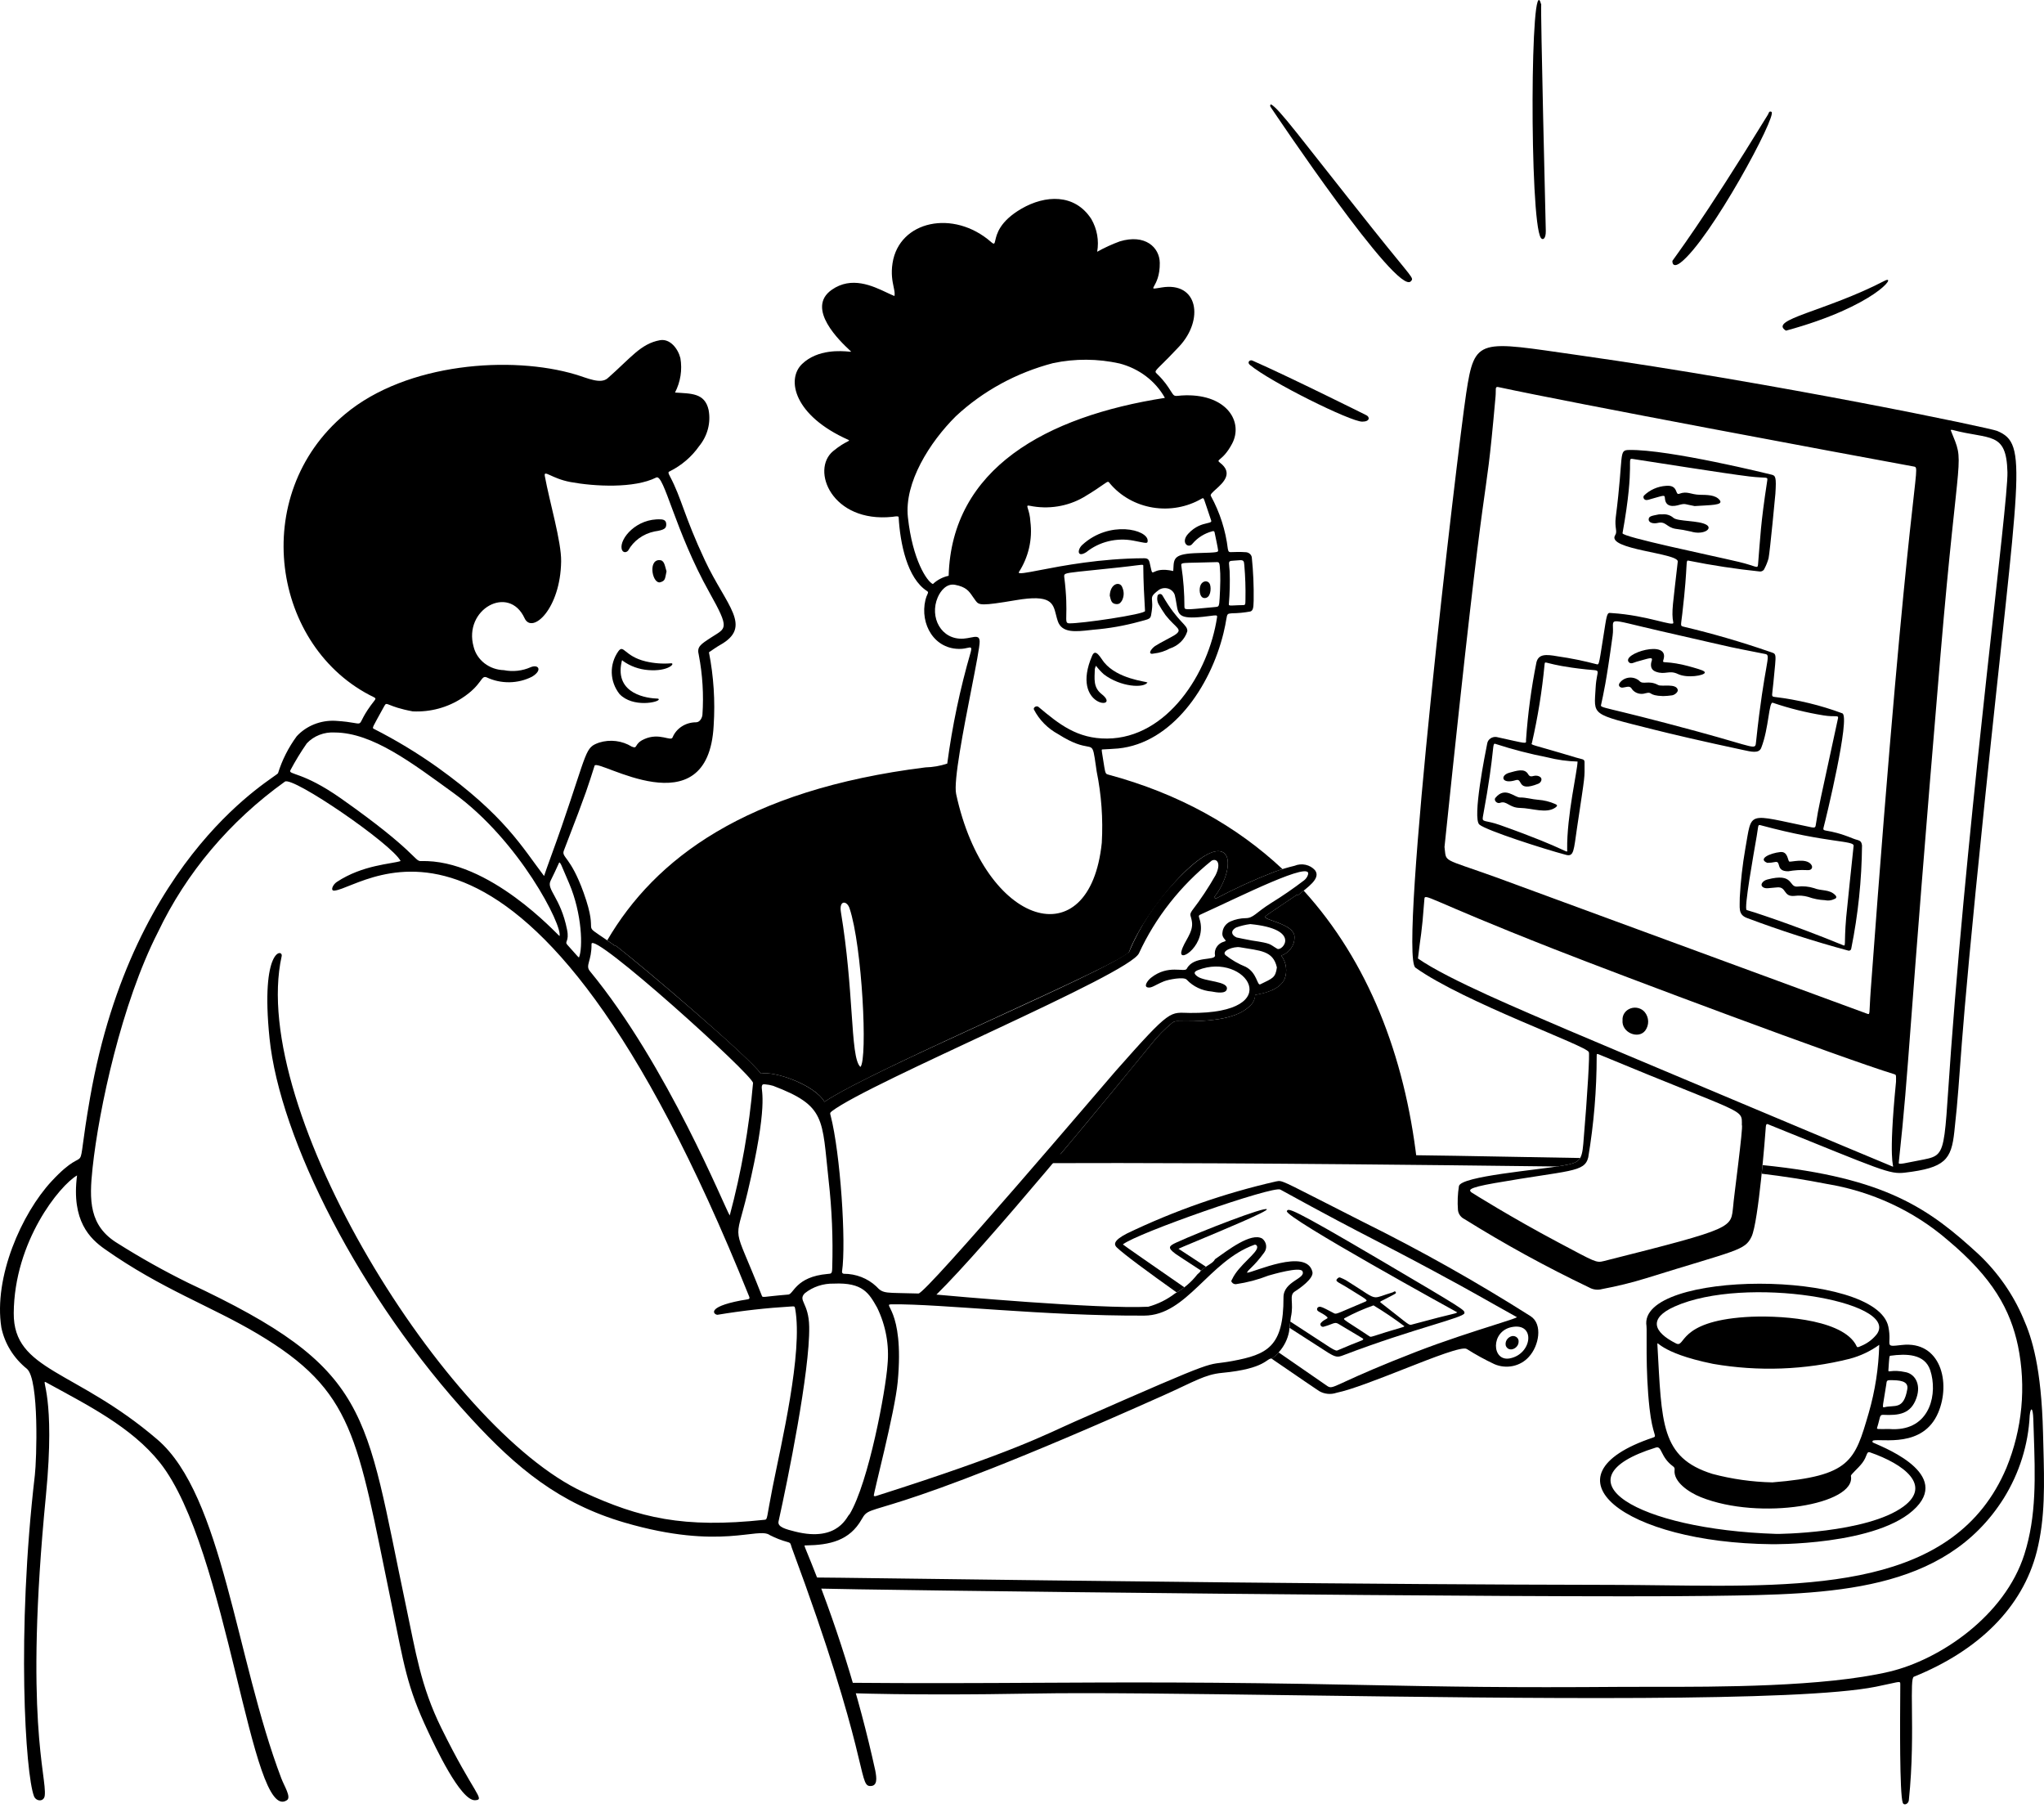 <svg width="485" height="429" viewBox="0 0 485 429" fill="none" xmlns="http://www.w3.org/2000/svg">
<path fill-rule="evenodd" clip-rule="evenodd" d="M374.939 274.728C330.744 273.91 311.339 273.559 248.763 273.85C248.484 274.229 248.193 274.56 247.913 274.877C247.604 275.23 247.305 275.566 247.055 275.938C247.895 275.955 249.644 275.95 252.689 275.943C264.518 275.909 295.911 275.825 369.456 276.744C369.999 276.663 370.492 276.583 370.924 276.507C373.167 276.101 374.311 275.791 374.939 274.728ZM418.01 278.453C418.082 277.759 418.148 277.075 418.214 276.411C447.629 279.38 457.853 286.86 469.551 297.627C474.11 301.959 477.694 307.112 480.091 312.774C482.152 317.432 484.38 324.392 484.771 339.992C484.794 340.854 484.814 341.704 484.837 342.539C485.097 352.204 485.309 360.124 483.282 368.119C479.898 381.353 469.5 391.577 454.115 397.798C453.587 398.011 453.618 400.898 453.666 405.389C453.725 410.882 453.809 418.776 452.926 427.119C452.836 427.976 451.739 428.441 451.484 427.69C450.718 425.525 450.843 408.015 450.889 401.671C450.899 399.994 450.907 399.098 450.889 399.473C450.914 398.904 450.718 398.947 448.548 399.429C447.721 399.612 446.61 399.859 445.117 400.159C426.924 403.814 361.55 402.926 307.952 402.197C282.07 401.844 258.935 401.53 245.186 401.782C231.522 402.033 214.891 402.11 201.237 401.676C200.982 400.841 200.673 400.02 200.31 399.221C218.417 399.374 232.323 399.3 246.032 399.228C266.974 399.12 287.459 399.012 321.767 399.715C344.667 400.173 357.826 400.399 385.119 400.195C387.087 400.181 389.413 400.183 392.009 400.186C407.557 400.205 432.778 400.233 448.288 396.595C460.295 393.765 475.708 383.349 480.342 368.755C483.236 359.637 482.925 350.43 482.565 339.736C482.529 338.725 482.496 337.705 482.463 336.669C482.376 333.856 481.825 333.716 481.61 335.797C481.281 342.721 479.167 349.465 475.451 355.451C461.332 377.865 434.279 378.23 406.786 378.6C406.434 378.604 406.079 378.609 405.724 378.614C365.196 379.166 205.857 377.248 192.474 376.843C192.257 376.154 191.907 374.935 191.723 374.234C193.881 374.234 202.464 374.344 215.373 374.512C252.148 374.988 324.026 375.919 382.441 376C386.475 376.005 390.523 376.055 394.559 376.103C429.776 376.533 463.938 376.951 476.089 348.229C479.857 339.018 480.806 329 478.828 319.309C477.01 310.777 472.926 303.207 462.121 294.178C454.087 287.244 444.109 282.624 433.367 280.86C428.282 279.862 423.159 279.058 418.01 278.453Z" fill="black"/>
<path d="M360.33 318.373C360.297 319.909 358.033 320.948 357.303 319.297C357.175 318.815 357.252 318.303 357.517 317.871C357.785 317.442 358.217 317.125 358.727 316.988C358.936 316.945 359.153 316.947 359.36 317C359.567 317.051 359.756 317.149 359.914 317.286C360.072 317.423 360.192 317.593 360.264 317.78C360.335 317.97 360.358 318.174 360.33 318.373Z" fill="black"/>
<path fill-rule="evenodd" clip-rule="evenodd" d="M286.144 300.524C282.346 298.052 279.711 296.329 279.637 296.259C279.729 296.187 281.439 295.472 283.849 294.467C290.037 291.884 300.825 287.382 300.597 286.899C300.258 286.179 284.911 292.131 279.155 294.766C277.291 295.618 277.003 296.017 278.9 297.447C279.14 297.63 281.529 299.192 284.977 301.434C285.365 301.071 285.764 300.781 286.144 300.524ZM306.167 313.53C306.165 313.552 306.162 313.576 306.16 313.597C306.111 314.029 306.052 314.541 305.991 315.028C311.053 318.294 314.877 320.754 315.171 320.934C316.876 321.978 317.425 322.026 318.584 321.582C327.14 318.306 334.594 316.009 339.789 314.411C344.544 312.947 347.403 312.066 347.472 311.552C347.475 311.54 347.475 311.528 347.477 311.516C347.564 310.792 347.569 310.748 327.342 298.842C305.971 286.261 305.692 286.601 305.348 287.322C304.651 288.742 345.734 311.322 345.785 311.348C345.438 311.564 345.33 311.591 344.197 311.862C342.962 312.157 340.503 312.748 335.178 314.195C334.99 314.245 334.859 314.293 334.727 314.3C334.14 314.332 333.504 313.6 327.62 309.042C327.365 308.845 327.477 308.79 328.123 308.471C328.327 308.372 328.582 308.245 328.896 308.082C329.312 307.861 329.657 307.684 329.94 307.535C331.252 306.851 331.298 306.827 331.194 306.572C331.064 306.251 330.862 306.376 330.67 306.491C330.599 306.534 330.53 306.577 330.466 306.596C328.077 307.309 327.194 307.813 326.339 307.772C325.179 307.712 324.079 306.647 319.352 303.716C318.946 303.498 318.527 303.299 318.096 303.126C317.703 302.939 317.483 303.179 317.276 303.407C317.261 303.421 317.248 303.436 317.236 303.45C316.848 303.868 317.376 304.158 318.287 304.657C318.611 304.837 318.987 305.043 319.387 305.293C320.255 305.833 320.983 306.282 321.59 306.656C324.399 308.382 324.626 308.521 323.934 308.814C317.966 311.312 317.238 311.785 316.712 311.634C316.595 311.6 316.488 311.536 316.335 311.454C316.135 311.351 315.949 311.252 315.775 311.161C313.953 310.206 313.504 309.971 313.016 310.031C312.906 310.048 312.804 310.093 312.72 310.16C312.636 310.228 312.572 310.316 312.539 310.415C312.503 310.513 312.498 310.621 312.523 310.722C312.549 310.823 312.605 310.916 312.682 310.991C312.738 311.068 313.019 311.224 313.358 311.411C313.7 311.6 314.103 311.824 314.394 312.033C315.227 312.633 315.102 312.7 314.617 312.956C314.305 313.124 313.846 313.369 313.396 313.885C313.333 313.981 313.299 314.092 313.302 314.204C313.304 314.32 313.34 314.43 313.409 314.524C313.476 314.617 313.573 314.689 313.682 314.732C313.795 314.776 313.917 314.788 314.035 314.768C314.859 314.54 315.423 314.322 315.85 314.156C316.661 313.84 316.975 313.717 317.624 314.108C319.707 315.366 321.059 316.165 321.933 316.681C323.406 317.552 323.515 317.617 323.472 317.709C323.38 317.92 323.334 317.939 322.415 318.294C321.603 318.608 320.11 319.185 317.299 320.394C316.975 320.536 315.929 319.914 314.905 319.223C314.223 318.765 310.719 316.487 306.167 313.53ZM325.088 317.113C325.471 317.257 326.104 316.816 332.958 314.821C333.06 314.775 333.162 314.718 333.249 314.648C330.895 312.877 328.445 311.224 325.907 309.692C323.564 310.516 321.297 311.516 319.127 312.688C318.627 312.92 318.811 313.038 321.049 314.483C321.963 315.071 323.217 315.88 324.904 317.008C324.973 317.053 325.027 317.089 325.088 317.113Z" fill="black"/>
<path fill-rule="evenodd" clip-rule="evenodd" d="M303.398 320.85C303.786 321.119 304.166 321.383 304.541 321.639C310.18 325.53 314.239 328.331 314.553 328.554C314.923 328.821 315.171 329 315.451 329.072C316.73 329.401 318.678 327.428 336.064 320.691C342.819 318.075 349.762 315.87 354.421 314.389C357.497 313.412 359.577 312.752 359.947 312.498C359.562 312.294 357.514 311.142 355.094 309.779C352.034 308.055 348.384 305.998 346.768 305.115C336.922 299.73 331.671 297.013 326.459 294.315C320.799 291.387 315.186 288.483 303.793 282.214C302.093 281.278 269.853 292.51 266.43 295.229C266.92 295.63 273.177 299.974 281.026 305.406C280.449 305.847 279.844 306.258 279.214 306.63C272.339 301.741 266.677 297.567 264.985 295.937C264.275 295.253 264.176 294.296 267.385 292.645C278.624 287.235 290.504 283.085 302.775 280.287C302.974 280.251 303.135 280.215 303.298 280.198C304.495 280.073 305.812 280.968 323.385 289.87C337.083 296.653 350.374 304.133 363.207 312.274C366.117 314.18 365.165 319.319 362.763 321.906C361.788 323.003 360.458 323.764 358.975 324.076C357.491 324.385 355.942 324.227 354.566 323.624C352.312 322.564 350.135 321.368 348.046 320.041C346.997 319.343 340.297 321.98 333.129 324.798C327.087 327.176 320.713 329.684 317.113 330.433C316.439 330.661 315.72 330.743 315.007 330.671C314.292 330.599 313.608 330.376 313.001 330.018C312.807 329.903 308.092 326.706 301.675 322.295C301.726 322.292 301.777 322.295 301.833 322.302C302.407 321.872 302.931 321.385 303.398 320.85ZM358.671 314.845C353.629 315.872 353.961 323.058 358.224 322.271C363.597 321.272 364.432 313.669 358.671 314.845Z" fill="black"/>
<path fill-rule="evenodd" clip-rule="evenodd" d="M336.184 275.309C333.287 250.435 324.649 228.132 309.338 211.29L309.031 211.534C308.649 211.84 308.271 212.14 307.929 212.433L307.781 212.241C305.866 213.534 304.434 214.496 303.364 215.216C300.452 217.17 300.207 217.336 300.212 217.494L300.22 217.538C300.268 217.823 301.077 218.126 302.129 218.5C304.227 219.247 307.29 220.336 307.158 222.434C307.16 223.36 306.862 224.265 306.303 225.031C305.746 225.794 304.952 226.379 304.031 226.708C304.623 227.515 305.001 228.444 305.133 229.416C305.266 230.385 305.151 231.374 304.796 232.296C303.594 234.794 300.212 235.61 297.812 236.03C297.805 236.541 297.682 237.045 297.452 237.508C297.225 237.972 296.896 238.385 296.488 238.723C294.609 240.513 290.874 242.565 279.311 242.268C278.884 242.258 278.471 242.395 278.147 242.654C276.344 244.13 274.718 245.784 273.296 247.591C268.441 253.558 259.956 263.916 251.014 274.56C294.765 275.268 333.808 275.705 336.184 275.309ZM302.333 206.855C302.984 206.614 303.643 206.39 304.306 206.181C293.455 196.014 279.752 188.277 262.943 183.762L262.91 183.753C262.481 183.638 262.276 183.583 262.031 181.982C261.853 180.799 261.712 179.951 261.613 179.344C261.368 177.858 261.36 177.808 261.59 177.798C262.356 177.765 264.704 177.633 265.327 177.57C278.073 176.293 287.186 162.98 290.313 150.188C290.675 148.708 290.843 147.711 290.956 147.034C291.094 146.228 291.153 145.875 291.372 145.703C291.541 145.569 291.809 145.544 292.281 145.499L292.306 145.496C293.782 145.482 295.254 145.338 296.702 145.067C297.386 144.839 297.417 143.939 297.452 142.83L297.458 142.735C297.46 142.633 297.463 142.531 297.468 142.426C297.521 139.011 297.373 135.595 297.023 132.195C296.967 131.888 296.804 131.606 296.562 131.393C296.319 131.179 296.01 131.046 295.681 131.012C294.164 130.908 293.213 130.949 292.602 130.975C291.581 131.019 291.512 131.022 291.341 130.234C290.823 125.847 289.457 121.586 287.313 117.658C287.099 117.334 287.701 116.796 288.48 116.098C290.185 114.568 292.75 112.269 289.475 109.772C288.947 109.368 289.051 109.279 289.544 108.865C290.101 108.397 291.153 107.513 292.339 105.288C295.048 100.212 291.277 93.638 281.394 93.782C280.584 93.795 280.066 93.849 279.693 93.889C279.249 93.936 279.009 93.961 278.721 93.869C278.427 93.775 278.167 93.363 277.761 92.715C277.184 91.796 276.309 90.402 274.611 88.769L274.573 88.733C274.363 88.531 274.226 88.398 274.198 88.246C274.141 87.946 274.519 87.574 275.642 86.466C276.523 85.598 277.861 84.279 279.808 82.19C285.738 75.823 284.275 66.787 275.663 68.196C275.448 68.23 275.254 68.263 275.078 68.292C274.136 68.45 273.743 68.515 273.662 68.394C273.603 68.308 273.705 68.126 273.878 67.813C274.32 67.022 275.229 65.397 275.193 62.376C275.152 58.672 271.704 55.449 265.7 57.268C263.844 57.948 262.052 58.771 260.339 59.728C260.804 57.069 260.316 54.34 258.953 51.969C254.984 45.839 247.961 46.281 242.389 49.504C237.175 52.521 236.483 55.603 236.166 57.011C235.982 57.831 235.925 58.083 235.178 57.424C226.259 49.607 213.35 52.341 211.782 62.428C211.387 64.965 211.76 66.743 212.041 68.085C212.223 68.953 212.366 69.638 212.239 70.228C211.701 70.019 211.083 69.728 210.402 69.406C207.022 67.81 202.062 65.467 197.37 68.743C191.034 73.164 199.521 81.124 201.561 83.038C201.804 83.265 201.955 83.407 201.98 83.448C201.916 83.458 201.733 83.442 201.453 83.417C199.684 83.26 194.053 82.763 190.312 86.357C186.483 90.048 188.482 98.64 201.237 104.321C201.62 104.491 201.528 104.539 200.996 104.815C200.411 105.118 199.295 105.697 197.694 107.016C192.293 111.473 197.375 124.085 211.721 122.617C211.812 122.607 211.924 122.591 212.045 122.573C212.549 122.5 213.213 122.404 213.23 122.689C213.577 128.89 215.256 137.223 219.984 140.233C220.313 140.442 220.227 140.631 220.032 141.061C219.904 141.344 219.727 141.734 219.591 142.304C218.212 148.091 221.728 154.204 228.03 153.937C228.646 153.911 229.148 153.798 229.532 153.712C230.376 153.524 230.654 153.461 230.328 154.715C227.809 163.393 225.95 172.228 224.765 181.154C223.099 181.711 221.349 182.016 219.581 182.058C176.815 187.401 155.384 203.786 144.085 223.084L144.172 223.144C144.663 223.483 145.027 223.749 145.302 223.948C145.886 224.375 146.066 224.507 146.196 224.402C153.474 230.04 177.752 250.843 180.548 254.714C183.68 254.001 193.29 257.323 195.629 261.391C201.558 257.39 220.129 248.849 236.966 241.104C252.977 233.735 267.423 227.092 267.928 225.765C271.716 215.817 286.167 198.815 290.507 202.415C292.301 203.905 291.089 209.097 288.061 212.896L288.462 213.196C292.945 210.817 297.575 208.699 302.333 206.855ZM202.056 240.18C202.544 247.264 202.871 252.017 204.168 253.121C205.906 251.234 204.594 224.448 201.574 215.469C200.966 213.65 199.052 213.479 199.532 216.383C201.049 225.563 201.618 233.812 202.056 240.18ZM291.686 134.557C291.607 133.768 291.568 133.4 291.747 133.217C291.903 133.057 292.224 133.038 292.825 133.004C293.113 132.987 293.468 132.967 293.899 132.925C295.089 132.81 295.176 133.052 295.252 134.091C295.487 136.802 295.576 139.521 295.52 142.24C295.52 143.512 295.448 143.557 294.918 143.559C294.096 143.566 293.452 143.6 292.96 143.626C291.941 143.679 291.561 143.699 291.576 143.387C291.806 140.748 291.87 138.098 291.768 135.452C291.739 135.105 291.709 134.809 291.686 134.557ZM289.304 143.111C289.411 142.321 289.626 137.775 289.537 136.081L289.531 135.975C289.396 133.441 289.391 133.343 288.641 133.359C286.578 133.425 285.018 133.456 283.839 133.479C281.212 133.53 280.487 133.544 280.327 133.834C280.265 133.945 280.288 134.095 280.316 134.303C280.801 137.51 281.046 140.762 281.041 144.001C281.08 144.701 281.266 144.683 286.958 144.142L288.444 144.001C288.996 143.948 289.197 143.9 289.304 143.111ZM287.39 123.495C287.52 123.874 287.134 123.964 286.445 124.123C285.388 124.368 283.619 124.778 281.917 126.651C280.046 128.708 282.001 130.319 283.002 128.936C284.184 127.551 285.794 126.545 287.609 126.056C287.946 125.932 288.135 126.023 288.191 126.27C288.281 126.661 289.026 130.244 289.026 130.511C289.093 131.012 289.046 131.082 284.278 131.207C278.588 131.357 278.535 132.447 278.425 134.811C278.415 135.02 278.404 135.238 278.389 135.467C275.653 134.849 274.476 135.396 273.894 135.667C273.695 135.76 273.562 135.821 273.462 135.791C273.276 135.735 273.197 135.362 272.965 134.289C272.924 134.102 272.88 133.893 272.829 133.662C272.623 132.726 272.365 132.438 271.428 132.441C261.092 132.488 252.063 134.231 246.751 135.257C243.481 135.889 241.619 136.248 241.73 135.772C244.05 132.174 245.023 127.949 244.49 123.771C244.416 122.341 244.112 121.373 243.925 120.768C243.698 120.04 243.634 119.837 244.326 119.987C248.709 120.896 253.294 120.172 257.12 117.968C259.533 116.533 260.901 115.572 261.72 114.996C262.476 114.464 262.769 114.261 262.976 114.318C263.106 114.353 263.206 114.486 263.364 114.701L263.377 114.718C265.904 117.724 269.521 119.75 273.534 120.41C277.549 121.07 281.682 120.318 285.143 118.297C285.268 118.235 285.371 118.184 285.45 118.197C285.646 118.23 285.771 118.623 286.218 119.998C286.476 120.794 286.843 121.921 287.39 123.495ZM271.242 134.064C271.145 133.937 270.792 133.983 269.531 134.145C268.699 134.252 267.471 134.411 265.661 134.605C263.045 134.886 260.949 135.101 259.272 135.274C253.796 135.836 252.75 135.943 252.556 136.384C252.51 136.487 252.51 136.609 252.513 136.761V136.794C253.115 141.513 253.049 144.276 253.01 145.864C252.975 147.421 252.964 147.847 253.638 147.877C256.311 147.999 271.737 145.724 271.691 144.954C271.479 141.474 271.298 137.838 271.277 134.353V134.293C271.28 134.189 271.28 134.113 271.242 134.064ZM261.434 199.936C258.596 227.426 233.666 219.911 226.871 188.365C226.217 185.326 228.625 173.028 230.482 163.542C231.574 157.964 232.476 153.359 232.454 152.178C232.428 150.831 231.553 151.006 230.274 151.261C229.786 151.358 229.239 151.467 228.658 151.508C223.297 151.89 220.489 146.406 222.506 141.716C223.215 140.074 224.668 138.356 226.631 138.745C229.242 139.247 229.913 140.229 230.83 141.572C231.044 141.886 231.273 142.221 231.542 142.573C232.308 143.576 232.819 143.785 241.066 142.383C249.345 140.977 249.86 143.037 250.562 145.834C250.685 146.326 250.815 146.842 250.994 147.366C251.969 150.225 255.211 149.866 258.662 149.483C258.904 149.456 259.147 149.429 259.389 149.403C263.116 149.102 266.802 148.454 270.394 147.466C270.647 147.397 270.877 147.336 271.083 147.281C272.12 147.005 272.607 146.875 272.868 146.572C273.1 146.303 273.156 145.899 273.261 145.135C273.274 145.042 273.286 144.943 273.302 144.838C273.457 143.731 273.401 143.039 273.358 142.532C273.279 141.541 273.253 141.253 274.981 139.949C275.298 139.736 275.665 139.597 276.053 139.544C276.439 139.491 276.834 139.526 277.205 139.646C277.572 139.766 277.907 139.967 278.177 140.233C278.445 140.498 278.644 140.821 278.754 141.173C278.94 141.931 279.05 142.608 279.145 143.204C279.576 145.879 279.745 146.922 285.422 146.334C286.18 146.255 286.78 146.176 287.25 146.114C288.564 145.94 288.863 145.901 288.789 146.396C286.82 159.613 277.008 175.11 262.71 175.218C255.606 175.273 251.303 171.82 246.407 167.706C245.962 167.334 245.13 167.816 245.319 168.311C246.578 170.777 248.599 172.828 251.121 174.193C254.754 176.504 256.714 176.857 257.848 177.061C258.325 177.147 258.657 177.207 258.904 177.375C259.463 177.755 259.596 178.691 260.033 181.739C260.089 182.125 260.148 182.545 260.214 183.001C261.347 188.579 261.756 194.266 261.434 199.936ZM215.427 122.724C216.522 132.833 219.938 137.936 221.352 138.565C222.375 137.587 223.674 136.904 225.097 136.599C225.822 111.192 248.135 98.798 276.406 94.392C275.3 92.412 273.776 90.666 271.926 89.263C270.075 87.859 267.938 86.828 265.646 86.232C260.472 85.079 255.086 85.049 249.896 86.143C241.177 88.419 233.224 92.76 226.799 98.75C220.619 104.887 214.531 114.473 215.427 122.724Z" fill="black"/>
<path d="M261.929 159.986C261.24 159.364 260.612 158.683 260.056 157.953C259.921 158.2 259.826 158.466 259.778 158.74C259.719 161.027 259.354 163.06 261.393 164.666C266.338 168.537 253.845 167.872 259.139 155.57C259.974 153.63 261.182 156.179 262.026 157.192C265.225 161.054 271.727 161.637 272.273 161.913C271.408 163.295 265.937 163.017 261.929 159.986Z" fill="black"/>
<path d="M281.73 149.752C281.439 150.702 280.906 151.571 280.181 152.287C279.453 153.002 278.555 153.542 277.559 153.86C276.418 154.489 275.15 154.89 273.838 155.039C273.674 155.071 273.508 155.095 273.342 155.111C272.263 155.039 273.439 153.69 274.075 153.27C275.277 152.476 278.111 151.086 278.785 150.63C280.806 149.243 279.055 149.111 276.561 145.94C275.949 145.074 275.382 144.178 274.866 143.257C274.593 142.706 274.512 142.088 274.632 141.491C274.634 141.361 274.685 141.235 274.772 141.135C274.861 141.034 274.981 140.964 275.117 140.935C275.252 140.906 275.392 140.92 275.517 140.975C275.642 141.03 275.744 141.123 275.808 141.239C279.683 147.937 281.812 148.115 281.73 149.752Z" fill="black"/>
<path d="M272.319 128.283C272.303 129.058 272.076 128.866 268.937 128.264C266.974 127.887 264.942 127.939 263.002 128.413C261.062 128.888 259.264 129.774 257.743 131.002C255.53 132.384 255.594 130.385 256.811 129.264C263.247 123.353 272.367 125.628 272.319 128.283Z" fill="black"/>
<path d="M263.323 141.313C263.443 138.339 265.804 137.831 266.31 139.376C266.524 139.858 266.631 140.376 266.624 140.898C266.614 141.42 266.491 141.935 266.259 142.41C265.96 142.928 265.636 143.37 264.906 143.322C263.688 143.248 263.607 142.412 263.323 141.313Z" fill="black"/>
<path d="M285.73 141.879C284.592 141.795 284.421 139.652 284.932 138.69C285.47 137.682 286.772 137.631 287.122 138.714C287.428 139.645 287.28 141.997 285.73 141.879Z" fill="black"/>
<path d="M301.833 322.302C302.471 321.824 303.048 321.275 303.551 320.67C304.73 319.309 305.524 317.691 305.861 315.966C306.047 314.785 306.233 312.798 306.29 312.548C307.086 308.979 305.728 307.323 307.298 306.351C308.332 305.713 311.77 303.315 311.413 301.762C310.07 295.937 297.317 301.938 295.888 301.952C296.051 301.232 297.44 300.642 299.972 297.152C300.342 296.645 300.503 296.029 300.419 295.419C300.334 294.809 300.013 294.25 299.517 293.849C296.863 292.285 291.321 296.624 288.301 298.738C287.791 299.804 286.32 300.106 284.814 301.59C284.814 301.712 284.612 301.911 284.099 302.35C282.678 304.179 280.875 305.715 278.8 306.867C276.931 308.307 274.774 309.378 272.456 310.014C260.714 310.609 224.765 307.386 222.197 307.134C234.182 295.333 262.578 260.762 273.296 247.591C274.718 245.784 276.344 244.13 278.147 242.654C278.471 242.395 278.884 242.258 279.311 242.268C290.874 242.565 294.609 240.513 296.487 238.723C297.253 238.087 297.733 237.201 297.828 236.244C297.815 235.98 297.761 236.045 298.039 236.004C301.636 235.387 303.911 234.153 304.797 232.303C305.151 231.381 305.266 230.392 305.133 229.423C305.001 228.451 304.623 227.522 304.031 226.715C304.952 226.387 305.746 225.801 306.303 225.038C306.861 224.272 307.16 223.367 307.158 222.441C307.357 219.297 300.365 218.416 300.222 217.562C300.176 217.29 300.031 217.487 307.781 212.248L307.928 212.44C310.101 210.592 313.562 208.437 312.013 206.44C311.436 205.798 310.652 205.35 309.782 205.162C308.911 204.974 308 205.056 307.183 205.396C305.534 205.788 303.916 206.278 302.333 206.862C297.575 208.707 292.944 210.824 288.462 213.203L288.061 212.903C291.089 209.104 292.301 203.912 290.507 202.422C288.551 200.799 284.505 203.142 278.8 209.212C274.17 214.113 270.486 219.736 267.91 225.83C261.712 231.009 207.284 253.534 195.628 261.398C193.364 257.458 183.82 253.977 180.547 254.721C177.446 250.423 151.832 228.775 146.196 224.409C146.004 224.565 145.706 224.207 144.171 223.151C137.333 218.442 142.443 222.803 138.479 211.775C135.347 203.072 133.147 203.464 133.803 201.764C139.651 186.644 139.467 186.644 141.083 181.657C141.708 179.737 168.052 197.041 169.339 172.105C169.715 166.299 169.339 160.472 168.218 154.752C169.088 154.176 169.923 153.552 170.839 153.034C178.725 148.628 172.333 143.763 167.266 132.953C162.283 122.323 161.757 118.281 158.977 113.033C158.546 112.216 158.467 111.988 158.931 111.813C161.739 110.404 164.126 108.357 165.877 105.859C166.87 104.649 167.584 103.258 167.974 101.775C168.363 100.291 168.418 98.748 168.136 97.243C167.22 93.187 163.98 93.391 160.167 93.129C161.472 90.596 161.917 87.747 161.443 84.969C160.876 82.698 158.977 80.274 156.578 80.714C152.011 81.553 149.685 84.909 144.205 89.718C142.502 91.216 139.385 89.685 136.559 88.843C121.427 84.326 96.541 86.015 81.907 98.224C58.838 117.468 64.533 153.747 88.75 165.425C89.049 165.569 89.21 165.749 88.942 166.088C83.05 173.528 88.503 171.533 79.561 171.005C77.838 170.92 76.118 171.206 74.531 171.842C72.944 172.478 71.533 173.446 70.404 174.673C68.441 177.348 66.946 180.301 65.975 183.421C65.845 184.263 31.56 202.163 21.367 260.441C17.52 282.442 21.965 269.751 12.209 280.275C5.171 287.868 -1.576 302.998 0.326 314.967C1.117 318.783 3.261 322.235 6.406 324.757C9.327 327.33 8.688 346.369 8.27 349.957C3.882 387.513 6.028 420.78 8.063 426.135C8.543 427.4 10.429 427.536 10.616 425.993C11.154 421.38 5.699 407.926 10.904 354.712C13.201 331.086 9.595 327.215 10.879 327.92C20.609 333.272 31.154 338.481 37.937 346.991C54.133 367.346 59.55 432.963 68.102 427.068C69.141 426.348 67.461 423.766 66.759 421.918C55.951 393.487 52.847 354.815 37.345 341.517C17.893 324.832 3.167 325.29 3.261 311.533C3.376 294.509 14.169 281.225 18.284 278.859C16.887 289.673 21.367 293.885 24.921 296.379C38.389 305.854 49.973 309.819 61.059 316.4C84.061 330.08 84.681 340.737 92.799 380.018C95.908 395.064 96.447 399.938 101.629 410.911C103.094 414.015 109.269 427.321 112.756 427.09C115.237 426.924 112.457 425.7 104.692 409.903C99.811 399.977 98.637 391.879 96.347 381.074C86.453 334.386 88.352 324.817 44.686 304.362C38.935 301.53 33.353 298.405 27.963 295.001C21.105 290.859 21.143 284.76 21.965 277.088C23.468 263.054 28.857 238.022 37.477 221.147C44.188 207.065 54.544 194.788 67.599 185.437C69.457 184.1 93.003 200.245 95.058 204.273C92.916 204.992 86.096 205.156 79.91 209.243C78.943 209.884 78.297 211.403 79.374 211.29C86.989 210.536 125.126 176.617 177.755 307.573C178.081 308.389 177.471 308.199 175.766 308.533C167.342 310.15 169.458 311.931 170.247 311.922C176.066 310.952 181.938 310.295 187.835 309.946C188.524 309.91 188.57 309.894 188.69 310.561C190.536 320.931 185.354 342.582 183.309 352.917C181.841 360.338 182.171 360.474 181.42 360.556C162.117 362.627 151.738 360.117 138.474 354.011C105.894 339.011 58.772 263.16 66.833 226.855C67.229 225.069 61.769 224.812 63.949 246.276C66.366 270.036 85.263 307.777 111.852 336.608C122.525 348.196 132.659 356.687 148.223 361.228C171.087 367.903 179.876 362.133 182.684 364.206C184.026 364.895 185.443 365.445 186.911 365.846C187.725 366.047 187.577 366.383 187.889 367.226C206.133 416.41 203.675 423.576 206.388 423.718C208.303 423.819 208.009 421.774 207.687 420.055C203.761 402.158 198.243 384.605 191.192 367.576C190.753 366.484 190.852 366.645 191.228 366.638C196.907 366.547 201.584 365.522 204.466 360.427C207.019 355.902 205.548 362.586 276.056 331.05C283.428 327.75 285.858 326.087 289.978 325.7C300.505 324.709 300.48 322.127 301.833 322.302ZM91.221 167.444C91.839 166.311 91.783 167.631 97.93 168.766C102.113 168.971 106.247 167.85 109.672 165.584C114.469 162.452 114.073 160.126 115.464 160.695C117.141 161.486 118.996 161.885 120.872 161.859C122.747 161.832 124.589 161.38 126.239 160.541C128.807 158.991 127.755 157.517 125.915 158.29C123.939 159.17 121.711 159.417 119.571 158.991C117.887 158.945 116.267 158.375 114.966 157.369C113.664 156.363 112.754 154.979 112.38 153.435C109.884 144.555 120.73 138.555 124.467 146.657C126.254 150.559 132.983 144.497 133.147 133.191C133.221 128.515 130.418 119.162 129.274 112.941C128.978 111.319 130.857 113.522 135.365 114.36C141.024 115.413 150.495 115.917 155.717 113.285C157.563 112.358 160.136 125.935 168.338 140.573C173.254 149.35 172.282 148.947 168.848 151.169C166.114 152.94 165.313 153.449 165.816 155.42C166.709 160.084 166.997 164.833 166.674 169.563C166.625 170.209 166.125 171.363 165.142 171.361C163.946 171.36 162.777 171.699 161.789 172.333C160.801 172.966 160.039 173.865 159.602 174.913C159.232 176.031 156.514 173.694 152.838 175.364C150.321 176.506 151.442 177.764 149.892 177.126C148.77 176.43 147.494 175.982 146.161 175.816C144.828 175.649 143.473 175.769 142.196 176.165C138.773 177.382 139.574 177.79 133.279 196.062C131.727 200.564 129.706 205.929 129.098 207.822C123.924 201.025 119.745 193.458 103.788 182.031C99.02 178.642 93.986 175.598 88.727 172.926C88.22 172.647 88.319 172.753 91.221 167.444ZM132.766 222.067C132.307 221.843 116.095 203.742 99.837 204.287C98.338 204.337 98.599 201.887 80.916 189.43C71.747 182.972 68.27 183.867 68.919 182.71C70.08 180.522 71.376 178.399 72.799 176.353C73.622 175.475 74.649 174.787 75.799 174.34C76.95 173.894 78.194 173.701 79.436 173.778C88.416 173.825 97.797 181.033 107.589 188.12C123.319 199.504 133.501 219.633 132.766 222.067ZM137.379 227.155C136.993 226.888 137.346 227.155 134.624 224.157C133.859 223.317 135.135 223.466 134.553 220.557C133.021 212.876 129.573 211.036 130.65 208.938C131.209 207.851 131.942 206.252 132.71 204.577C133.157 205.007 132.884 204.51 135.046 209.572C138.119 216.772 138.336 224.913 137.379 227.155ZM299.05 233.52C298.272 233.904 298.313 230.8 295.586 229.377C293.863 228.683 292.258 227.755 290.823 226.622C289.639 225.626 292.722 224.462 294.241 224.733C298.941 225.571 302.078 225.47 302.979 229.511C302.65 231.991 301.96 232.089 299.05 233.52ZM303.071 225.093C301.11 223.972 301.955 223.859 297.016 223.123C296.13 222.991 293.417 222.402 293.417 222.402C292.176 221.846 291.933 220.83 293.279 220.055C294.369 219.652 295.51 219.376 296.671 219.232C308.993 220.439 304.255 225.77 303.071 225.093ZM197.354 263.645C206.544 256.649 268.178 231.119 270.269 226.118C274.172 217.672 280.069 210.171 287.507 204.181C288.671 203.564 289.884 204.688 288.418 207.647C286.769 210.548 284.916 213.343 282.869 216.011C282.08 217.154 282.614 217.125 282.833 218.735C283.178 221.311 280.901 223.351 280.329 225.695C279.599 228.695 286.558 224.015 284.623 217.999C284.352 217.151 284.367 217.185 285.22 216.799C294.029 212.814 311.747 203.864 310.336 207.589C310.167 208.082 309.856 208.521 309.435 208.854C306.923 210.775 304.309 212.573 301.603 214.242C297.897 216.571 297.434 217.821 295.548 217.828C294.313 217.845 293.095 218.111 291.974 218.603C291.448 218.836 290.999 219.196 290.665 219.642C290.33 220.089 290.126 220.61 290.073 221.155C289.769 222.82 291.568 223.108 290.45 223.396C289.723 223.593 289.1 224.037 288.702 224.644C288.304 225.249 288.161 225.971 288.299 226.672C288.393 227.999 283.226 226.694 281.598 229.828C281.087 230.788 277.192 228.7 273.087 231.988C272.273 232.641 271.313 234.045 272.342 234.264C273.274 234.46 274.011 233.697 276.194 232.807C277.177 232.403 280.97 231.636 281.608 232.447C283.122 234.052 285.235 235.051 287.51 235.231C288.745 235.471 290.828 235.812 291.099 234.698C291.591 232.723 285.833 232.924 284.117 231.645C283.211 230.971 283.231 230.551 284.286 230.133C295.538 225.691 305.728 240.521 282.381 240.314C277.506 240.271 278.144 238.891 264.65 254.174C262.509 256.598 219.723 306.932 217.936 306.875C210.094 306.62 209.622 307.064 207.907 305.175C205.863 303.262 203.095 302.19 200.21 302.194C200.146 302.187 200.084 302.168 200.027 302.137C199.971 302.108 199.922 302.065 199.883 302.017C199.845 301.969 199.817 301.911 199.802 301.851C199.787 301.794 199.785 301.731 199.797 301.671C200.818 294.689 199.396 273.631 197.104 264.711C196.979 264.235 196.841 264.036 197.354 263.645ZM139.972 230.397C138.819 228.995 140.406 228.05 140.355 223.974C140.309 220.449 178.788 255.175 178.681 256.944C177.761 267.54 175.912 278.05 173.152 288.36C172.003 286.623 158.433 252.809 139.972 230.397ZM186.995 307.129C180.762 307.638 180.991 307.971 180.741 307.328C173.681 289.275 174.303 295.808 177.379 282.891C182.38 261.866 180.588 258.924 180.762 257.762C180.828 257.304 181.017 257.174 181.568 257.254C182.204 257.302 182.832 257.417 183.439 257.599C196.011 262.378 195.006 265.346 196.619 280.068C197.395 286.906 197.681 293.787 197.474 300.661C197.451 302.23 197.257 302.158 196.407 302.23C188.718 302.885 188.31 307.129 186.995 307.129ZM188.634 363.345C186.554 362.817 184.432 362.298 184.731 360.957C186.873 351.306 192.195 325.285 192.006 314.742C191.901 309.015 189.272 308.571 190.954 306.821C192.873 305.283 195.327 304.467 197.847 304.527C204.772 304.215 206.204 306.834 208.134 310.239C210.193 314.485 211.037 319.16 210.585 323.807C210.194 329.612 206.166 351.647 201.568 359.279C201.101 359.277 199.19 366.023 188.634 363.345ZM292.413 322.89C285.113 324.253 291.648 321.157 255.091 337.232C248.155 340.283 240.778 344.459 207.807 354.935C207.73 354.959 207.648 354.966 207.567 354.959C207.486 354.95 207.408 354.925 207.338 354.887C207.126 354.724 212.328 335.118 213.007 327.851C214.674 309.999 208.877 309.467 211.731 309.438C223.315 309.318 247.683 312.231 271.515 312.119C281.628 312.07 286.831 299.187 297.634 295.318C297.973 295.196 298.272 295.443 298.313 295.815C298.468 297.233 293.919 300.135 292.378 303.459C292.268 303.699 292.015 303.92 292.316 304.225C292.421 304.376 292.569 304.498 292.745 304.573C292.919 304.649 293.113 304.678 293.304 304.654C295.934 304.27 298.507 303.591 300.962 302.626C301.909 302.353 308.457 300.445 309.042 301.58C309.965 303.387 304.523 303.915 304.546 307.806C304.595 319.539 300.656 321.349 292.413 322.89Z" fill="black"/>
<path d="M146.709 154.53C147.985 152.739 148.141 155.689 153.195 156.905C155.172 157.376 157.219 157.53 159.25 157.361C160.3 157.33 158.597 159.363 153.788 158.967C151.63 158.799 149.569 158.055 147.845 156.824C147.59 156.562 147.605 156.548 147.49 157.064C145.803 164.773 153.76 165.692 156.111 165.742C156.159 165.745 156.206 165.762 156.243 165.792C156.28 165.822 156.305 165.863 156.315 165.908C156.471 166.599 150.127 167.975 146.992 164.648C145.849 163.191 145.209 161.44 145.158 159.631C145.108 157.821 145.649 156.041 146.709 154.53Z" fill="black"/>
<path d="M158.086 124.404C158.086 125.311 157.736 125.726 155.306 126.084C153.975 126.36 152.725 126.908 151.645 127.69C150.564 128.471 149.68 129.466 149.055 130.605C148.613 131.167 147.712 131.186 147.505 130.204C146.995 127.773 151.048 122.908 156.82 123.218C157.701 123.261 158.078 123.631 158.086 124.404Z" fill="black"/>
<path d="M158.153 135.552C157.783 137.285 157.897 137.769 156.708 138.127C154.86 138.686 153.701 133.013 156.345 132.881C157.614 132.828 157.676 133.946 158.153 135.552Z" fill="black"/>
<path d="M365.698 1.073C365.514 2.383 366.757 53.444 366.786 54.767C366.824 56.761 366.02 57.047 365.611 56.43C362.859 52.364 363.104 -8.78 365.698 1.073Z" fill="black"/>
<path d="M301.552 24.728C303.684 25.964 307.849 31.844 325.657 54.21C335.321 66.345 335.564 65.862 334.765 66.738C331.538 70.271 302.124 26.317 301.639 25.607C301.212 24.989 301.394 25.03 301.552 24.728Z" fill="black"/>
<path d="M396.828 61.887C397.083 61.407 403.654 53.043 419.506 27.177C419.69 26.877 419.733 26.244 420.335 26.539C421.813 27.259 405.844 56.892 398.747 62.316C397.43 63.324 396.779 62.916 396.828 61.887Z" fill="black"/>
<path d="M323.222 100.032C320.457 100.032 301.493 90.671 296.564 86.56C295.854 85.967 296.538 85.269 297.177 85.547C306.014 89.43 324.107 98.46 324.161 98.483C325.062 98.891 325.116 100.032 323.222 100.032Z" fill="black"/>
<path d="M423.779 78.446C419.491 75.806 433.028 73.943 447.164 66.626C450.383 64.96 444.992 72.671 423.779 78.446Z" fill="black"/>
<path d="M420.392 366.35C385.553 366.011 364.942 350.202 392.267 341.039C393.321 340.683 392.121 340.612 391.396 334.079C390.375 324.958 390.832 315.548 390.679 314.61C388.509 301.277 445.237 301.071 448.07 314.765C449.013 319.326 446.769 319.599 451.279 319.086C460.484 318.051 462.945 328.011 459.887 335.166C456.293 343.585 446.582 341.25 444.471 341.744C444.425 341.764 444.384 341.795 444.351 341.833C444.321 341.872 444.3 341.917 444.292 341.965C444.285 342.013 444.29 342.061 444.308 342.107C444.326 342.152 444.356 342.193 444.395 342.224C445.436 342.805 462.82 349.048 454.738 357.549C445.949 366.823 419.728 366.354 420.392 366.35ZM420.558 351.683C439.134 350.176 440.088 346.585 443.402 335.248C444.928 329.965 445.768 324.526 445.903 319.052C443.807 320.566 441.423 321.692 438.881 322.366C428.31 325.018 417.244 325.429 406.485 323.567C393.193 320.871 393.18 317.54 393.27 319.086C394.331 337.645 393.964 345.805 406.332 349.674C410.965 350.905 415.744 351.58 420.558 351.683ZM421.449 363.906C421.449 363.954 442.991 363.794 451.659 357.409C458.429 352.422 451.823 347.368 443.721 344.562C442.814 344.248 443.136 345.433 441.883 347.07C440.829 348.445 439.118 349.809 439.185 350.161C440.433 356.92 417.62 360.822 403.567 355.187C400.708 354.04 397.002 351.537 397.346 348.69C397.377 348.536 397.357 348.376 397.29 348.232C397.226 348.088 397.117 347.963 396.976 347.876C393.913 345.628 394.401 342.952 392.892 343.424C368.695 350.932 388.455 362.836 421.449 363.906ZM397.316 309.98C391.072 312.786 392.328 316.028 397.681 318.716C400.003 319.882 397.969 313.561 414.148 312.462C421.51 311.962 436.259 312.766 440.127 318.649C440.834 319.724 440.318 319.906 442.036 319.129C443.374 318.5 444.527 317.574 445.398 316.431C450.616 308.672 414.095 302.439 397.316 309.98ZM448.293 339.02C448.844 339.071 449.401 339.08 449.954 339.052C458.123 338.715 459.769 330.471 458.018 325.11C456.722 321.14 452.311 321.128 448.545 321.639C448.29 321.673 448.29 321.855 448.076 325.115C448.076 325.283 448.111 325.391 448.364 325.333C449.548 325.175 450.753 325.227 451.917 325.491C454.23 325.786 455.94 328.237 454.725 331.684C453.393 335.473 450.575 335.831 446.837 335.658C445.926 335.615 446.166 336.291 445.434 338.595C445.255 339.155 445.296 339.02 448.293 339.02ZM448.474 327.435C447.598 327.435 447.69 327.697 447.562 328.535C446.825 333.349 446.495 334.031 447.093 333.867C449.495 333.212 451.688 334.657 452.566 329.564C452.908 327.555 450.626 327.428 448.474 327.435Z" fill="black"/>
<path d="M375.687 271.342C375.342 275.422 374.666 275.833 370.924 276.507C364.884 277.589 346.625 279.025 346.175 281.401C345.877 283.27 345.8 285.164 345.943 287.05C345.986 287.511 346.152 287.953 346.425 288.334C346.701 288.718 347.074 289.028 347.513 289.237C357.032 295.174 366.908 300.589 377.093 305.454C377.553 305.713 378.066 305.881 378.599 305.941C379.133 306.003 379.674 305.958 380.187 305.811C383.728 305.151 387.225 304.29 390.653 303.231C412.124 296.535 414.013 296.715 415.603 293.391C417.265 289.918 418.901 268.781 418.955 267.826C419.039 266.331 419.192 266.597 420.032 266.935C446.684 277.707 448.338 278.631 451.984 278.201C461.556 277.068 463.006 275.112 463.726 268.476C465.572 251.731 464.237 255.051 470.917 190.364C479.085 111.305 481.406 105.374 473.863 102.225C472.206 101.532 421.954 90.991 374.65 84.28C350.941 80.92 349.928 79.864 347.903 93.268C345.785 107.282 331.742 226.632 335.86 229.574C347.388 237.813 376.996 248.27 376.986 249.626C377.246 249.626 376.721 259.155 375.687 271.342ZM411.263 286.023C410.63 291.373 412.129 291.226 380.532 299.185C378.724 299.641 378.528 299.403 369.714 294.73C358.64 288.86 349.203 282.939 349.152 282.891C348.621 282.392 347.901 281.859 354.635 280.683C372.476 277.563 375.996 278.197 376.861 274.56C378.188 266.621 378.857 258.595 378.86 250.56C378.86 249.97 378.901 249.948 379.498 250.198C414.516 264.761 413.308 262.87 413.308 266.931C413.717 266.979 411.263 285.109 411.263 286.023ZM462.843 102.002C462.96 101.975 463.083 101.967 463.203 101.978C472.206 104.378 476.091 102.218 476.326 112.037C476.502 119.434 467.496 187.369 462.945 249.065C460.923 276.478 462.317 273.785 453.781 275.607C450.261 276.351 450.503 276.132 450.547 275.717C453.153 251.659 452.545 248.923 460.438 155.434C464.773 104.068 466.337 110.705 462.843 102.002ZM354.865 94.058C355.013 92.378 354.668 91.658 355.498 91.826C373.788 95.764 437.028 107.541 454.133 110.685C456.032 111.036 453.013 110.63 443.899 234.72C443.45 240.835 443.846 240.797 442.94 240.463L355.005 208.139C341.846 203.411 343.263 204.721 342.752 200.939C353.466 97.922 351.934 126.989 354.865 94.058ZM337.971 213.422C338.099 211.718 337.785 213.004 368.455 225.05C385.502 231.744 437.045 251.045 449.485 254.849C449.995 255.002 449.886 255.187 449.886 256.644C447.997 275.866 449.411 276.449 449.161 276.792C449.125 276.84 376.777 246.422 371.837 244.291C361.601 239.873 343.692 232.444 336.452 227.392C337.144 221.287 337.302 222.333 337.971 213.422Z" fill="black"/>
<path d="M384.996 242.016C384.955 241.423 385.116 240.833 385.458 240.331C385.8 239.832 386.303 239.448 386.895 239.237C387.488 239.025 388.136 238.999 388.744 239.16C389.354 239.321 389.89 239.661 390.278 240.132C390.778 240.758 391.056 241.514 391.077 242.297C391.095 243.079 390.855 243.849 390.385 244.495C388.769 246.629 384.713 244.994 384.996 242.016Z" fill="black"/>
<path d="M412.813 212.942C413.02 209.067 413.459 205.207 414.122 201.378C415.787 192.21 414.189 193.057 429.85 196.276C430.615 196.434 430.761 196.228 430.82 195.868C431.677 190.489 431.455 192.121 436.127 170.386C436.3 169.578 435.422 170.168 432.714 169.724C428.611 169.065 424.581 168.063 420.67 166.731C419.682 166.335 419.759 172.698 417.905 177.421C417.352 178.834 415.521 178.338 413.535 177.915C404.062 175.892 396.889 174.217 392.277 173.055C377.236 169.261 378.237 169.885 378.612 163.145C378.867 158.396 380.368 159.238 376.34 158.809C366.229 157.726 366.64 156.476 366.492 157.656C365.902 163.9 364.902 170.103 363.5 176.231C363.245 176.859 362.847 176.362 373.966 179.725C375.429 180.167 375.98 180.039 375.98 180.815C375.98 185.036 376.202 182.943 374.194 196.429C373.412 201.709 373.484 203.31 371.595 202.811C366.316 201.414 352.705 197.032 351.03 195.628C349.3 194.171 352.463 178.506 352.889 176.37C352.97 175.896 353.246 175.472 353.657 175.187C354.068 174.903 354.581 174.78 355.087 174.846C362.51 176.461 362.132 176.588 362.094 175.547C362.52 169.366 363.344 163.215 364.567 157.129C365.078 155.125 366.816 155.209 369.606 155.71C372.708 156.154 375.776 156.776 378.796 157.573C379.529 157.798 379.355 157.729 380.912 148.056C381.392 145.08 381.604 145.392 382.395 145.443C391.021 145.983 397.28 148.827 397.043 147.694C396.532 145.22 397.001 143.134 398.099 133.234C398.326 131.187 381.029 130.387 383.255 126.955C383.853 126.036 383.064 125.251 383.388 122.705C385.326 107.584 383.97 106.797 386.551 106.752C396.039 106.576 420.246 112.579 420.29 112.593C421.311 112.821 421.525 113.141 421.262 117.153C421.262 117.201 419.986 130.752 419.646 132.444C419.414 133.294 419.085 134.119 418.669 134.904C418.582 135.135 418.411 135.328 418.184 135.45C417.959 135.571 417.694 135.613 417.438 135.567C411.825 134.982 406.247 134.133 400.726 133.023C399.815 132.838 400.642 133.068 399.174 145.604C398.824 148.604 398.663 148.455 399.493 148.681C406.319 150.298 413.05 152.252 419.659 154.534C421.735 155.307 421.497 154.294 420.788 161.993C420.504 165.068 420.193 165.224 421.043 165.339C426.561 165.996 431.971 167.303 437.142 169.23C439.131 169.95 433.237 194.339 432.706 196.29C432.351 197.593 433.423 196.374 439.687 198.93C441.02 199.477 441.638 199.196 441.819 200.577C441.747 208.786 440.892 216.972 439.266 225.038C439.253 225.18 439.185 225.312 439.072 225.408C438.957 225.504 438.809 225.554 438.659 225.549C430.467 223.343 422.398 220.747 414.487 217.771C412.341 216.945 412.849 215.308 412.813 212.942ZM379.919 167.144C379.636 168.104 379.878 167.324 402.829 173.562C416.974 177.402 416.458 178.059 416.685 175.916C418.661 157.215 420.341 155.456 418.929 155.172C407.817 152.938 416.231 154.791 394.053 149.722C380.014 146.513 383.248 146.391 382.643 150.802C381.07 162.279 380.471 164.521 379.919 167.144ZM384.991 126.502C384.935 127.406 405.576 131.65 412.614 133.313C416.752 134.29 417.05 135.065 417.15 133.894C417.707 127.279 417.735 124.447 419.302 114.213C419.501 112.905 419.501 113.561 415.075 113.033C409.076 112.313 391.539 109.488 387.427 108.883C385.849 108.638 388.054 109.538 384.991 126.502ZM439.823 200.684C440.004 199.345 433.819 200.097 417.931 195.824C417.035 195.584 417.308 195.584 416.833 198.357C416.129 202.482 413.714 215.791 414.462 215.901C414.801 215.949 424.982 219.175 437.114 224.157C438.166 224.589 437.469 224.599 438.061 217.648C438.056 217.6 439.723 201.392 439.823 200.684ZM374.319 180.673C371.904 180.604 369.504 180.27 367.171 179.677C363.02 178.865 358.926 177.806 354.918 176.506C353.872 176.127 354.956 177.039 351.855 193.787C351.6 195.186 352.404 194.485 355.916 195.733C372.961 201.788 371.878 202.83 371.858 201.517C371.745 193.496 374.331 182.698 374.319 180.673Z" fill="black"/>
<path d="M394.687 156.558C394.319 157.671 395.072 156.423 401.678 158.329C403.675 158.905 404.576 159.195 404.514 159.586C404.407 160.261 400.364 160.964 398.133 159.903C396.032 158.902 395.151 160.172 392.917 159.361C391.08 158.691 391.935 156.781 391.965 156.62C392.121 155.78 391.286 156.188 388.295 156.997C387.738 157.148 387.018 157.642 386.508 157.119C384.568 155.096 396.361 151.47 394.687 156.558Z" fill="black"/>
<path d="M394.612 165.14C390.911 165.03 392.249 164.01 390.449 164.468C389.882 164.657 389.267 164.668 388.693 164.5C388.118 164.332 387.618 163.995 387.266 163.537C386.755 162.538 386.04 163.023 385.022 163.131C384.374 163.198 383.761 162.608 384.43 161.876C384.69 161.561 385.014 161.299 385.387 161.108C385.757 160.916 386.168 160.798 386.589 160.761C387.011 160.724 387.437 160.77 387.84 160.894C388.244 161.019 388.613 161.22 388.93 161.485C389.872 162.594 391.1 161.245 393.466 162.522C394.288 162.963 397.775 162.042 398.104 163.683C398.186 164.098 397.543 164.807 396.769 164.96C396.055 165.065 395.335 165.125 394.612 165.14Z" fill="black"/>
<path d="M402.104 120.062C399.766 119.633 399.937 119.429 398.738 119.705C398.286 119.808 395.271 120.948 395.057 118.281C394.977 117.309 394.995 117.492 391.639 118.416C391.365 118.518 391.08 118.589 390.789 118.629C390.651 118.648 390.51 118.629 390.385 118.575C390.258 118.521 390.15 118.434 390.074 118.325C390 118.215 389.959 118.088 389.956 117.958C389.954 117.827 389.992 117.699 390.066 117.588C391.45 116.221 393.328 115.39 395.33 115.26C398.321 115.005 397.385 117.561 398.459 117.144C400.32 116.424 401.209 117.336 403.289 117.384C404.951 117.427 407.006 117.345 408.034 118.627C409.063 119.909 405.872 119.8 402.104 120.062Z" fill="black"/>
<path d="M394.385 122.028C394.87 121.97 395.365 122.015 395.83 122.159C396.297 122.303 396.721 122.543 397.076 122.861C398.145 123.749 403.149 123.432 404.928 124.517C406.477 125.46 404.134 126.991 401.237 126.108C400.006 125.814 398.758 125.592 397.499 125.446C395.388 125.066 395.281 123.597 393.318 124.066C392.402 124.284 391.174 124.08 391.197 123.204C391.217 122.47 391.886 122.378 393.602 122.038C393.862 122.01 394.125 122.007 394.385 122.028Z" fill="black"/>
<path d="M430.421 210.7C432.249 211.437 434.074 210.911 435.488 212.38C435.858 212.764 435.782 213.127 435.233 213.295C434.554 213.636 433.763 213.731 433.015 213.561C431.659 213.5 430.324 213.238 429.056 212.783C427.999 212.479 426.886 212.397 425.791 212.543C423.062 212.812 423.968 210.309 421.661 210.525C419.555 210.722 419.108 210.806 418.643 210.64C417.367 210.16 418.133 208.989 419.289 208.674C425.786 206.927 424.303 210.573 426.526 210.331C427.838 210.183 429.168 210.309 430.421 210.7Z" fill="black"/>
<path d="M428.665 206.425C427.218 206.353 425.768 206.445 424.346 206.701C421.222 206.757 422.733 204.225 421.227 204.501C420.611 204.633 419.983 204.702 419.353 204.707C417.002 203.773 419.966 202.41 422.416 202.141C424.259 201.94 424.162 204.16 424.558 204.393C424.897 204.594 428.448 203.469 429.717 205.057C430.309 205.797 429.793 206.421 429.14 206.425H428.665Z" fill="black"/>
<path d="M360.69 189.198C362.153 189.179 363.531 189.644 364.963 189.74C366.362 189.843 367.728 190.18 368.999 190.736C369.576 190.976 369.601 191.197 369.091 191.564C366.936 193.12 363.567 191.725 360.667 191.673C358.056 191.624 357.52 189.87 355.914 190.473C355.209 190.732 354.349 189.856 354.842 189.272C357.137 186.486 359.334 189.217 360.69 189.198Z" fill="black"/>
<path d="M359.669 185.084C356.241 186.14 355.896 183.933 358.137 183.323C359.883 182.843 361.742 182.209 362.576 183.642C363.291 184.871 363.934 183.537 365.3 184.233C366.155 184.667 365.688 185.673 364.991 185.941C359.781 188.025 361.456 184.533 359.669 185.084Z" fill="black"/>
</svg>
